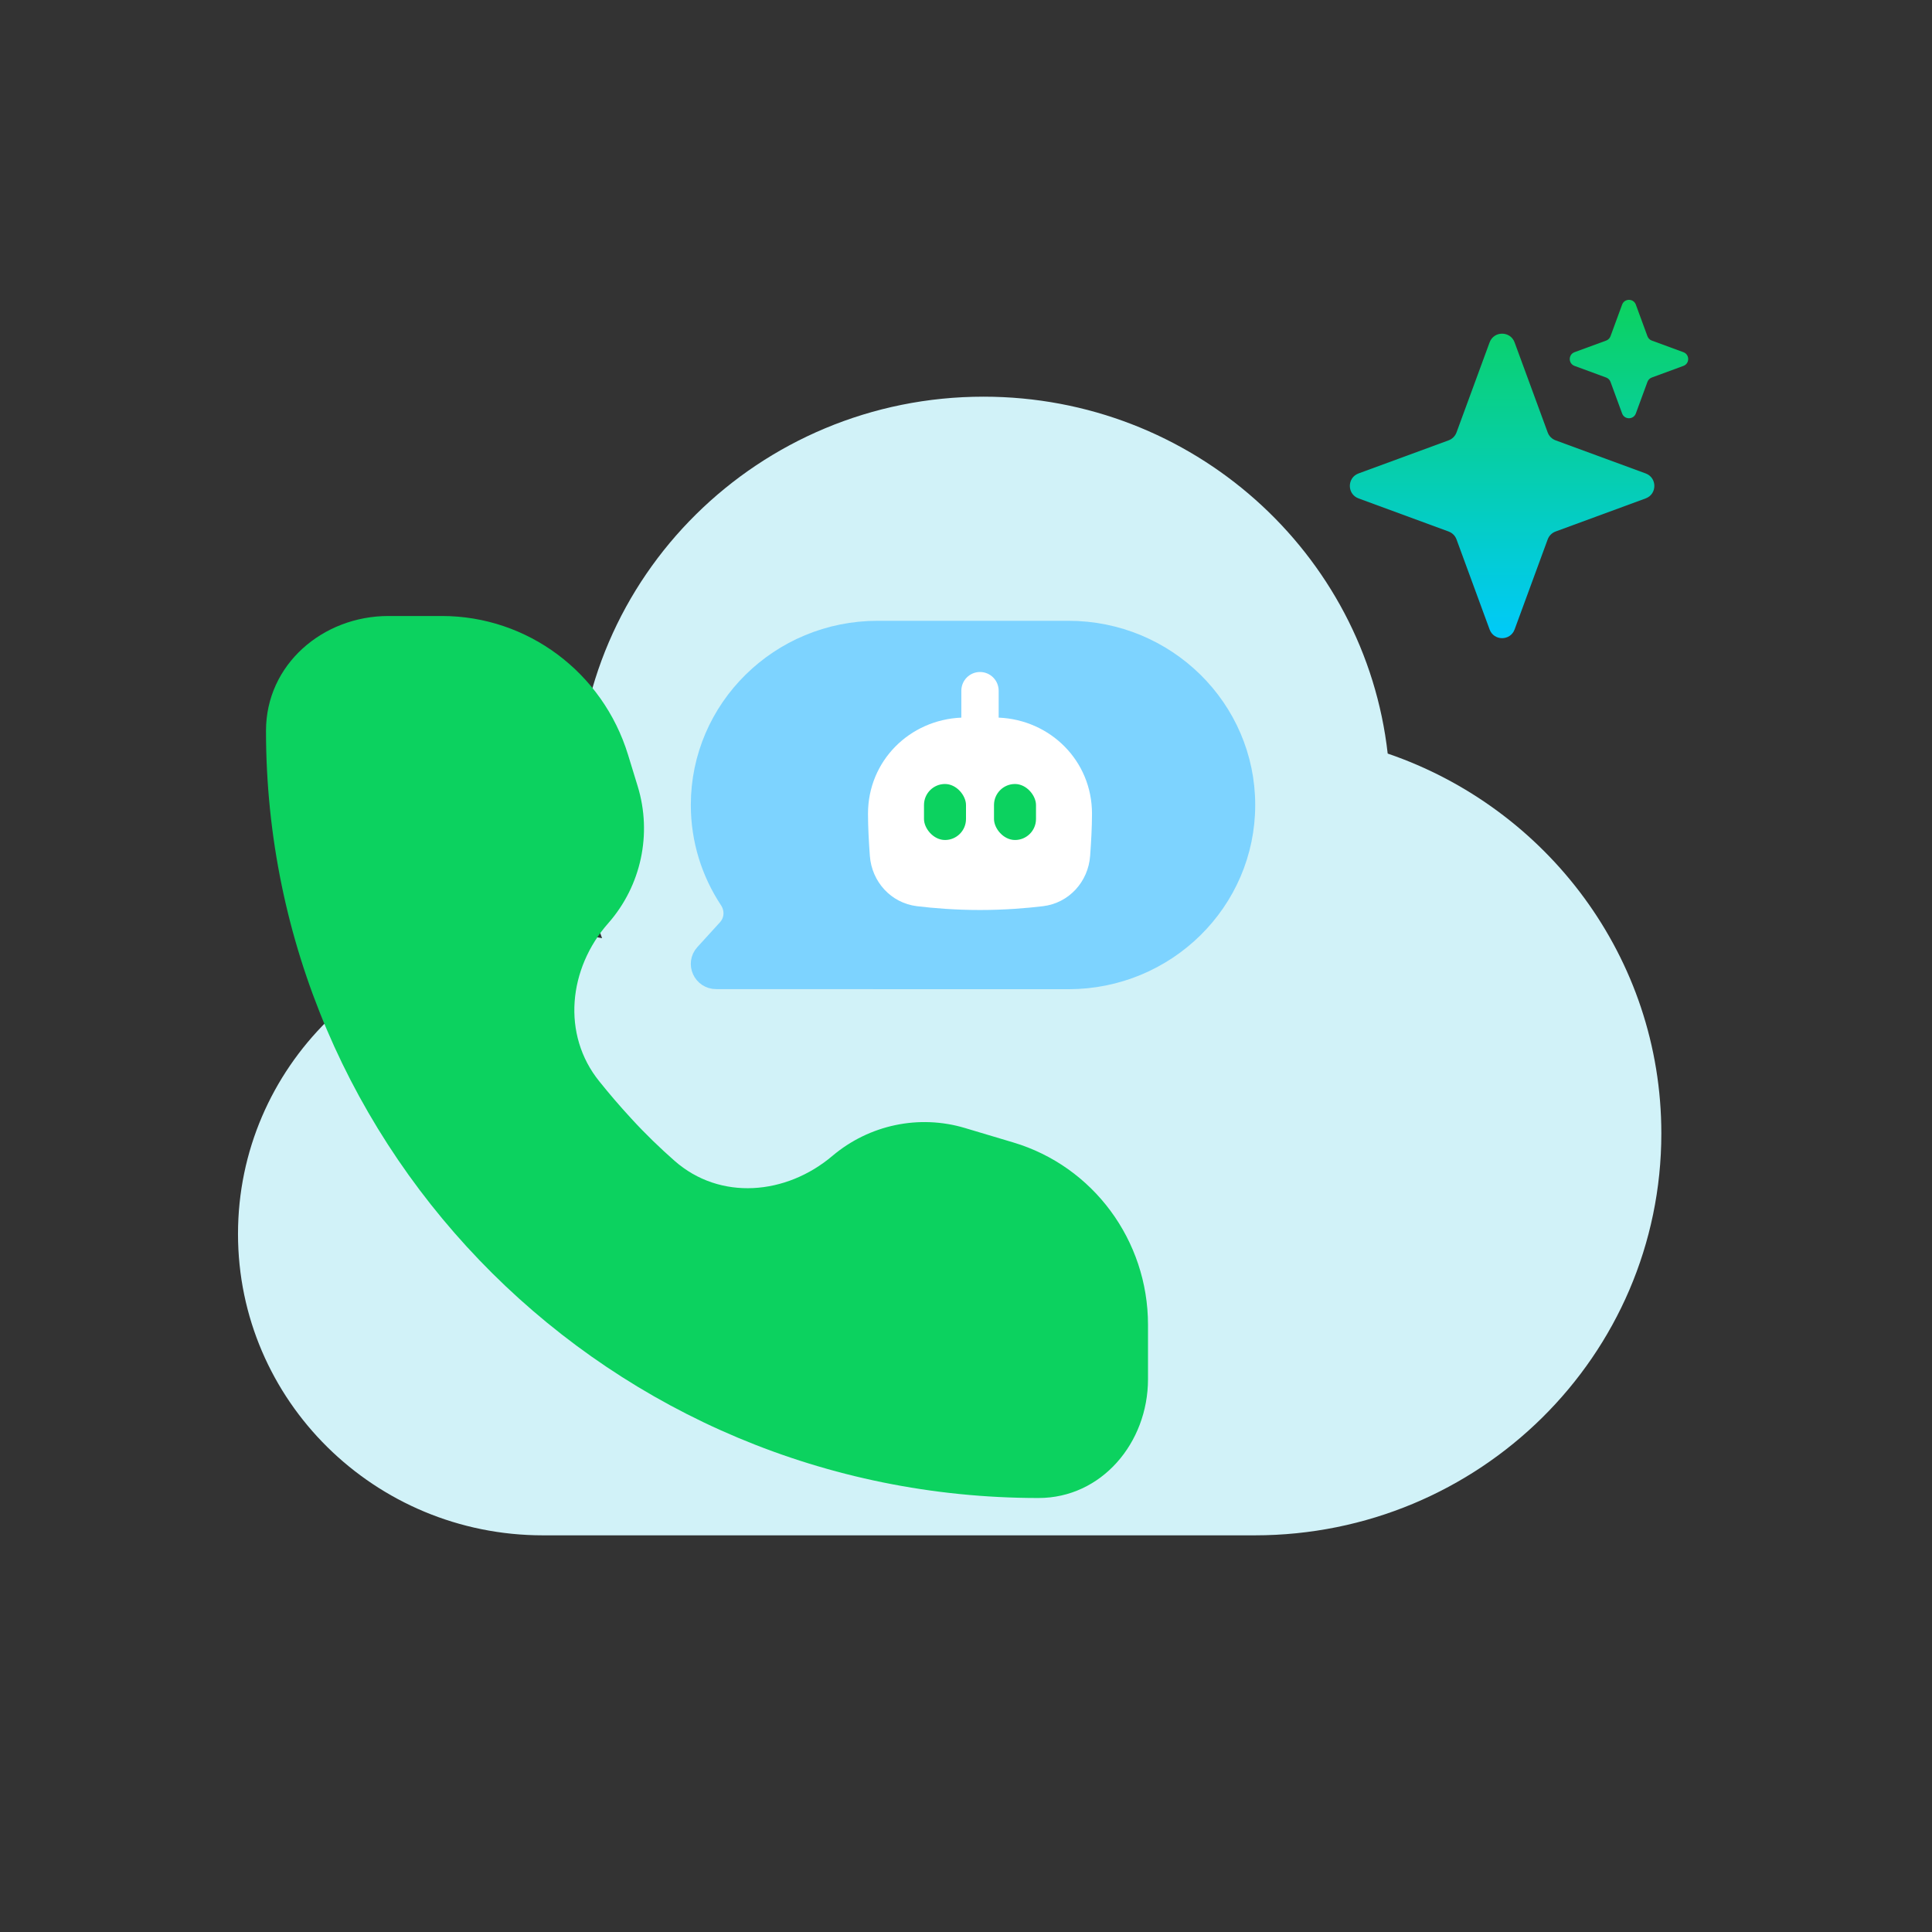 <svg width="138" height="138" viewBox="0 0 138 138" fill="none" xmlns="http://www.w3.org/2000/svg">
<rect x="0" y="0" width="138" height="138" fill="#333333" stroke="none"/>
<path d="M89.621 109.667C105.663 109.667 118.667 96.816 118.667 80.961C118.667 68.395 110.498 57.715 99.121 53.826C97.505 39.486 85.193 28.334 70.253 28.334C54.21 28.334 41.207 41.184 41.207 57.039C41.207 60.547 41.842 63.902 43.006 67.013C41.616 66.744 40.203 66.608 38.787 66.606C26.755 66.611 17 76.249 17 88.139C17 100.029 26.755 109.667 38.787 109.667H89.621Z" fill="#D1F2F8"/>
<path d="M19 52.196C19 82.459 43.707 107 74.183 107C78.678 107 82 103.063 82 98.51V94.628C82 88.603 78.082 83.305 72.376 81.603L68.927 80.573C65.642 79.589 62.09 80.343 59.462 82.56C56.152 85.365 51.427 85.779 48.175 82.909C47.17 82.026 46.116 81.014 45.088 79.892C44.247 78.981 43.488 78.089 42.81 77.243C40.101 73.895 40.601 69.167 43.451 65.938C45.797 63.271 46.593 59.564 45.549 56.16L44.861 53.916C43.054 48.02 37.666 44 31.566 44H27.741C23.066 44 19 47.459 19 52.196Z" fill="#0CD25F"/>
<path d="M62.69 45C55.681 45 50.002 50.597 50.002 57.499C50.002 60.01 50.758 62.345 52.051 64.303C52.469 64.934 52.426 65.755 51.916 66.316L50.297 68.093C49.63 68.829 50.159 69.996 51.162 69.994L76.312 70C83.319 70 89 64.402 89 57.499C89 50.597 83.319 45 76.312 45H62.69Z" fill="#7DD3FF" stroke="#7DD3FF" stroke-width="1.315" stroke-linecap="round" stroke-linejoin="round"/>
<path d="M70.943 48.392C71.193 48.642 71.333 48.983 71.333 49.337V51.259C75.02 51.414 78 54.337 78 58.124C78 59.079 77.936 60.195 77.866 61.139C77.73 62.969 76.37 64.503 74.495 64.729C73.323 64.87 71.765 65 70 65C68.235 65 66.677 64.87 65.505 64.729C63.629 64.503 62.269 62.969 62.133 61.139C62.063 60.195 62 59.079 62 58.124C62 54.337 64.979 51.414 68.667 51.259V49.337C68.667 48.983 68.807 48.642 69.057 48.392C69.307 48.141 69.646 48 70 48C70.354 48 70.693 48.141 70.943 48.392Z" fill="white"/>
<rect x="66" y="56" width="3" height="4" rx="1.5" fill="#0CD25F"/>
<rect x="71" y="56" width="3" height="4" rx="1.5" fill="#0CD25F"/>
<path d="M116.846 21.759C116.678 21.303 116.033 21.303 115.865 21.759L115.036 24.017C114.983 24.16 114.87 24.274 114.726 24.327L112.468 25.156C112.012 25.324 112.012 25.969 112.468 26.136L114.726 26.966C114.87 27.019 114.983 27.132 115.036 27.276L115.865 29.533C116.033 29.989 116.678 29.989 116.846 29.533L117.675 27.276C117.728 27.132 117.841 27.019 117.985 26.966L120.243 26.136C120.699 25.969 120.699 25.324 120.243 25.156L117.985 24.327C117.841 24.274 117.728 24.16 117.675 24.017L116.846 21.759Z" fill="url(#paint0_linear_11795_3537)"/>
<path d="M108.186 24.457C107.88 23.626 106.705 23.626 106.4 24.457L104.037 30.888C103.941 31.15 103.734 31.357 103.472 31.453L97.041 33.816C96.21 34.121 96.21 35.296 97.041 35.601L103.472 37.965C103.734 38.061 103.941 38.267 104.037 38.529L106.4 44.961C106.705 45.791 107.88 45.791 108.186 44.961L110.549 38.529C110.645 38.267 110.852 38.061 111.114 37.965L117.545 35.601C118.376 35.296 118.376 34.121 117.545 33.816L111.114 31.453C110.852 31.357 110.645 31.15 110.549 30.888L108.186 24.457Z" fill="url(#paint1_linear_11795_3537)"/>
<defs>
<linearGradient id="paint0_linear_11795_3537" x1="108.501" y1="45.584" x2="108.501" y2="21.417" gradientUnits="userSpaceOnUse">
<stop stop-color="#00CAFA"/>
<stop offset="1" stop-color="#0CD25F"/>
</linearGradient>
<linearGradient id="paint1_linear_11795_3537" x1="108.501" y1="45.584" x2="108.501" y2="21.417" gradientUnits="userSpaceOnUse">
<stop stop-color="#00CAFA"/>
<stop offset="1" stop-color="#0CD25F"/>
</linearGradient>
</defs>
</svg>
